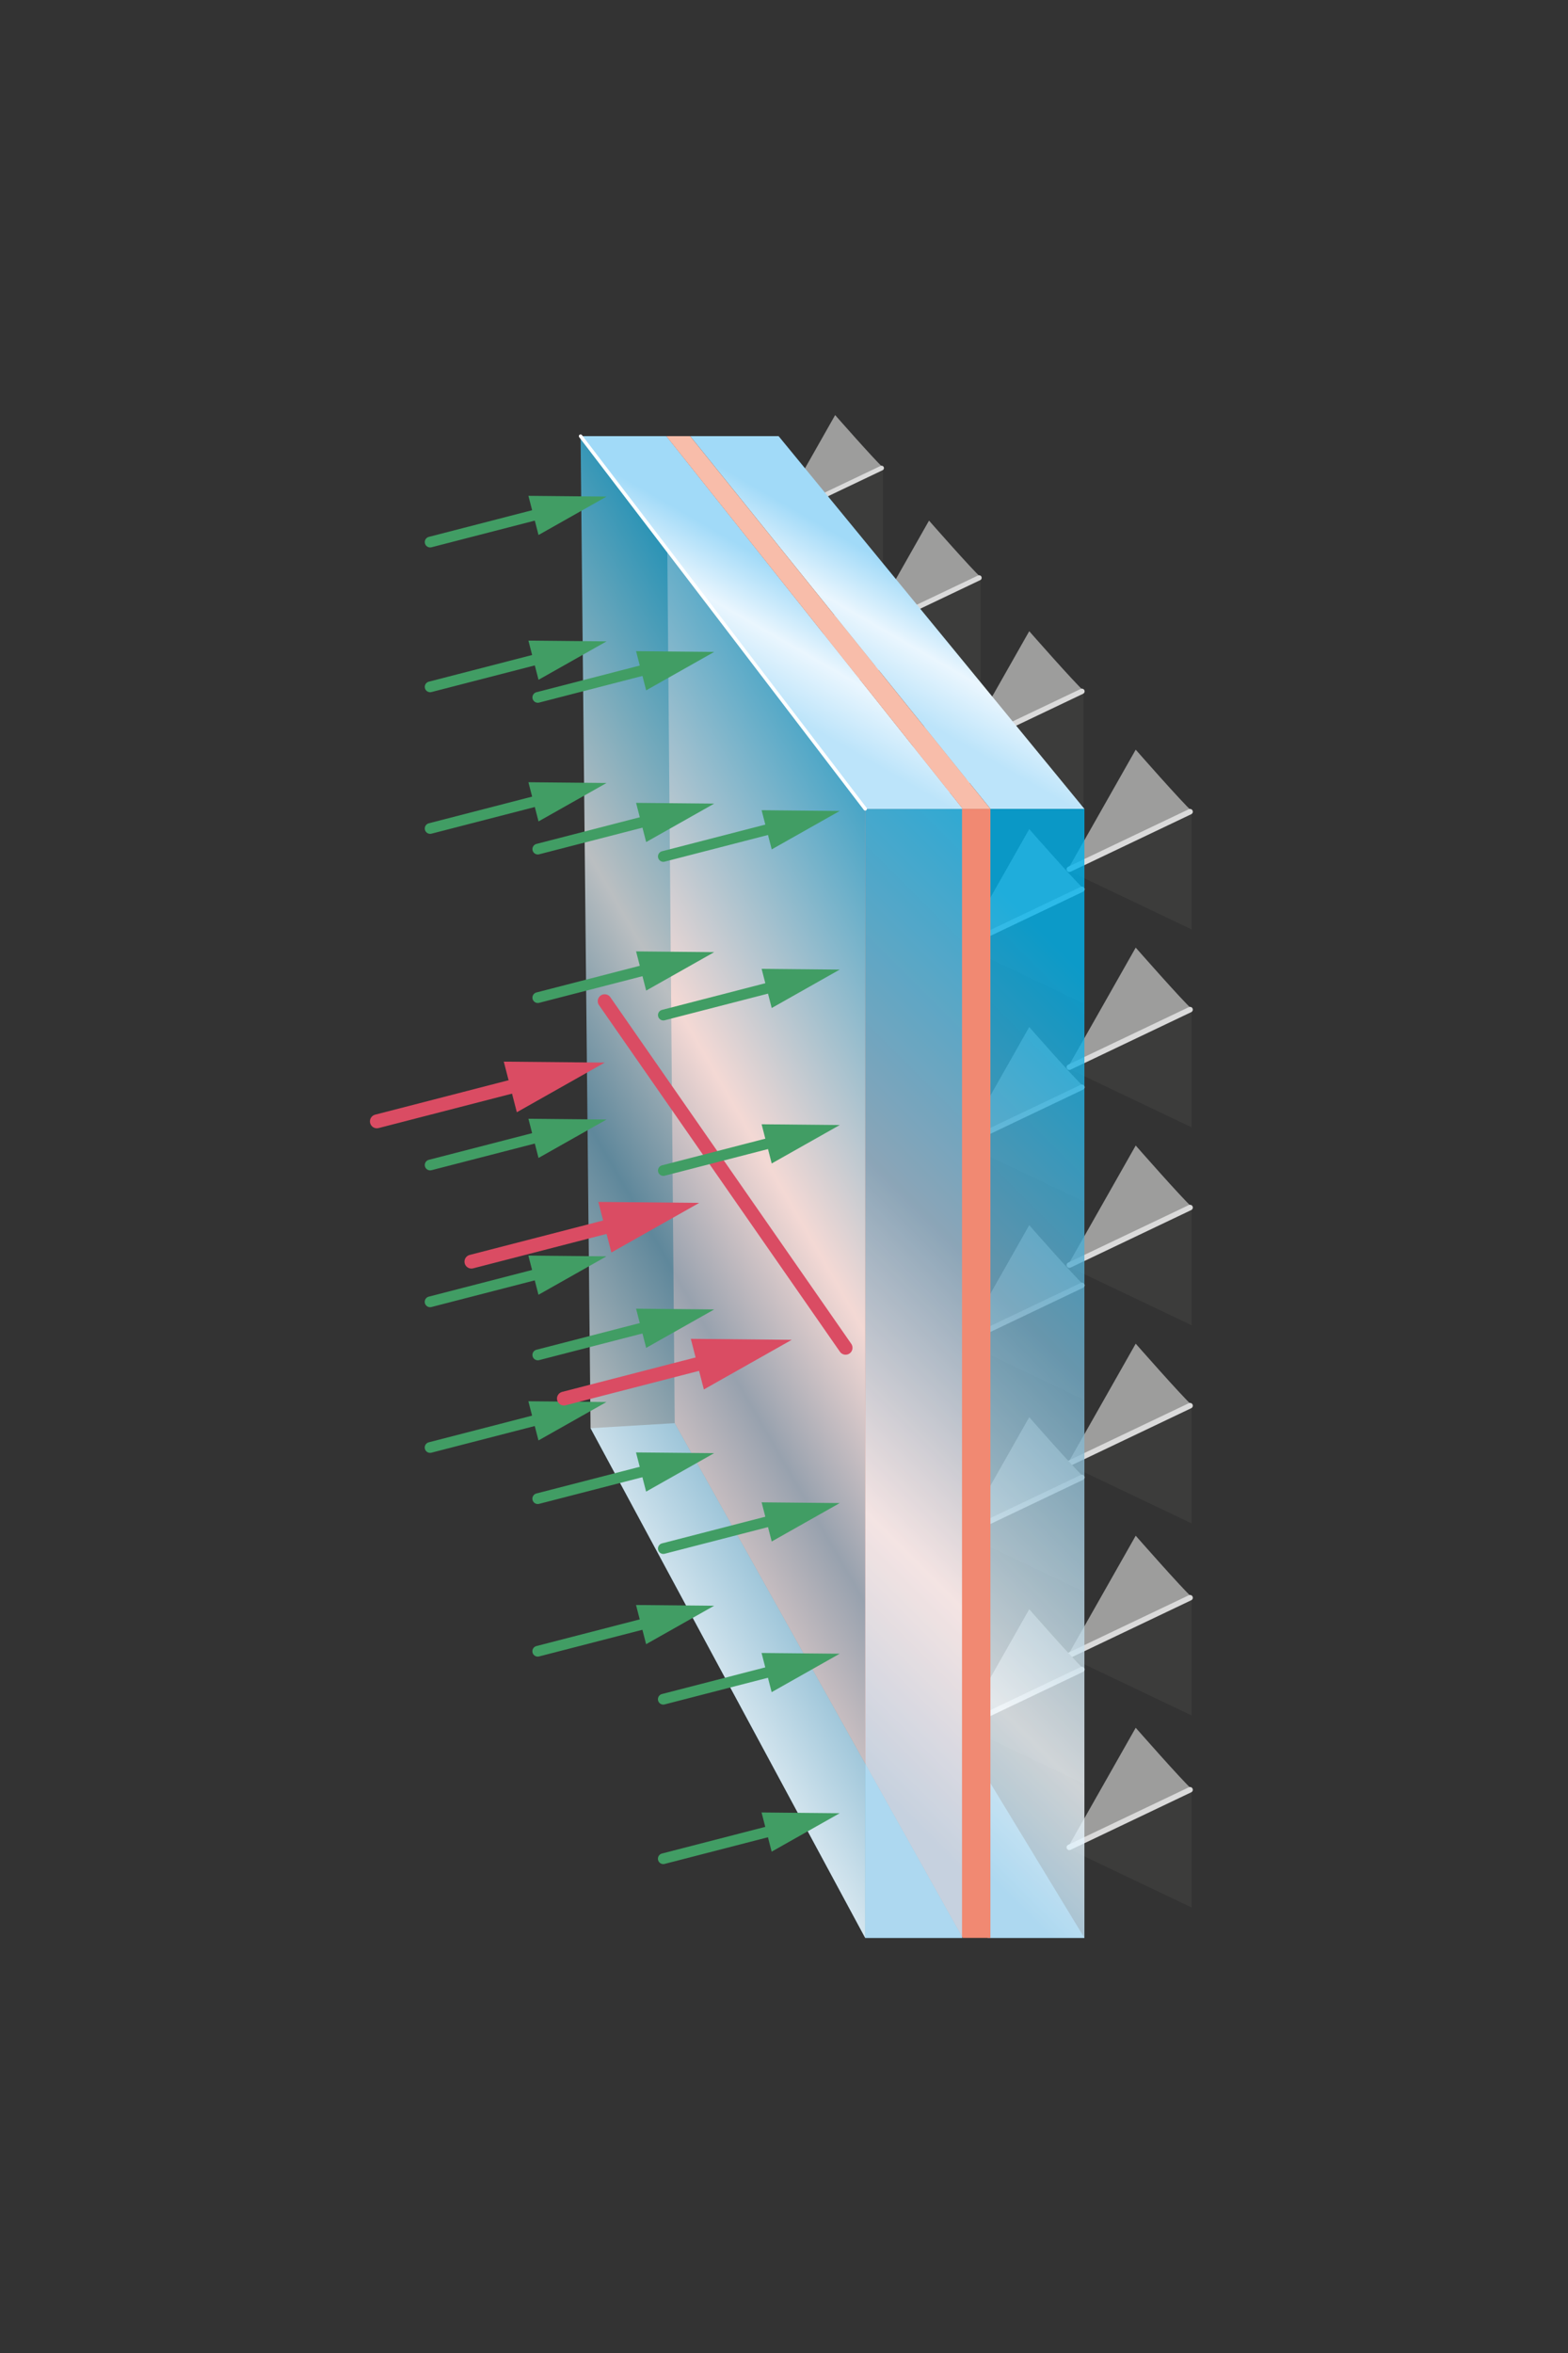 <?xml version="1.0" encoding="utf-8"?>
<!-- Generator: Adobe Illustrator 26.0.3, SVG Export Plug-In . SVG Version: 6.00 Build 0)  -->
<svg version="1.1" id="Ebene_1_00000043421487412660170990000006750113776598479507_"
	 xmlns="http://www.w3.org/2000/svg" xmlns:xlink="http://www.w3.org/1999/xlink" x="0px" y="0px"
	 viewBox="0 0 226.772 340.157" style="enable-background:new 0 0 226.772 340.157;" xml:space="preserve">
<rect x="0" y="0" width="226.772" height="340.157" fill="#333333" stroke="none"/>
<style type="text/css">
	.st0{fill-rule:evenodd;clip-rule:evenodd;fill:#3C3C3B;}
	.st1{fill-rule:evenodd;clip-rule:evenodd;fill:#9D9D9C;}
	.st2{fill:none;stroke:#DADADA;stroke-width:0.8;stroke-linecap:round;stroke-linejoin:round;stroke-miterlimit:3.864;}
	.st3{fill:none;stroke:#DADADA;stroke-width:0.776;stroke-linecap:round;stroke-linejoin:round;stroke-miterlimit:3.864;}
	.st4{fill:none;stroke:#DADADA;stroke-width:0.738;stroke-linecap:round;stroke-linejoin:round;stroke-miterlimit:3.864;}
	.st5{fill:none;stroke:#DADADA;stroke-width:0.684;stroke-linecap:round;stroke-linejoin:round;stroke-miterlimit:3.864;}
	.st6{fill:#72ACC8;}
	.st7{fill:#F18972;}
	.st8{opacity:0.8;}
	.st9{fill:url(#SVGID_1_);}
	.st10{fill:url(#SVGID_00000070822562653967172090000013740445363387762616_);}
	.st11{fill:url(#SVGID_00000115479585439770142010000009603441487288043412_);}
	.st12{fill:url(#SVGID_00000183208292015843532580000011874413774734596767_);}
	.st13{fill:#F8BDAA;}
	.st14{opacity:0.7;fill:url(#SVGID_00000182499637019244972420000006651527719992375938_);}
	.st15{fill:none;stroke:#FFFFFF;stroke-width:0.5;stroke-linecap:round;stroke-linejoin:round;stroke-miterlimit:3.864;}
	.st16{fill:none;stroke:#419D64;stroke-width:1.549;stroke-linecap:round;stroke-miterlimit:3.864;}
	.st17{fill:#419D64;}
	
		.st18{fill-rule:evenodd;clip-rule:evenodd;fill:none;stroke:#DA4C63;stroke-width:2;stroke-linecap:round;stroke-miterlimit:3.864;}
	.st19{fill:none;stroke:#DA4C63;stroke-width:2;stroke-linecap:round;stroke-miterlimit:3.864;}
	.st20{fill:#DA4C63;}
</style>
<g id="Ebene_1">
	<g>
		<polygon class="st0" points="172.344,134.362 154.372,125.798 172.344,117.233 		"/>
		<path class="st1" d="M172.344,117.233c-1.352-1.187-8.092-8.856-8.092-8.856l-9.88,17.421
			L172.344,117.233z"/>
		<line class="st2" x1="154.655" y1="125.663" x2="172.111" y2="117.344"/>
	</g>
	<g>
		<polygon class="st0" points="156.7,116.448 139.27,108.142 156.7,99.837 		"/>
		<path class="st1" d="M156.7,99.837c-1.311-1.151-7.847-8.589-7.847-8.589
			l-9.582,16.894L156.7,99.837z"/>
		<line class="st3" x1="139.545" y1="108.012" x2="156.474" y2="99.944"/>
	</g>
	<g>
		<polygon class="st0" points="141.821,99.224 125.248,91.327 141.821,83.429 		"/>
		<path class="st1" d="M141.821,83.429c-1.247-1.095-7.462-8.167-7.462-8.167
			l-9.111,16.064L141.821,83.429z"/>
		<line class="st4" x1="125.509" y1="91.202" x2="141.607" y2="83.531"/>
	</g>
	<g>
		<polygon class="st0" points="127.697,82.208 112.343,74.891 127.697,67.573 		"/>
		<path class="st1" d="M127.697,67.573c-1.155-1.014-6.913-7.566-6.913-7.566l-8.442,14.884
			L127.697,67.573z"/>
		<line class="st5" x1="112.584" y1="74.775" x2="127.499" y2="67.668"/>
	</g>
	<g>
		<polygon class="st0" points="172.344,162.975 154.372,154.411 172.344,145.846 		"/>
		<path class="st1" d="M172.344,145.846c-1.352-1.187-8.092-8.856-8.092-8.856
			l-9.88,17.421L172.344,145.846z"/>
		<line class="st2" x1="154.655" y1="154.276" x2="172.111" y2="145.957"/>
	</g>
	<g>
		<polygon class="st0" points="156.7,145.061 139.27,136.756 156.7,128.45 		"/>
		<path class="st1" d="M156.7,128.45c-1.311-1.151-7.847-8.589-7.847-8.589
			l-9.582,16.894L156.7,128.45z"/>
		<line class="st3" x1="139.545" y1="136.625" x2="156.474" y2="128.557"/>
	</g>
	<g>
		<polygon class="st0" points="141.821,127.837 125.248,119.94 141.821,112.042 		"/>
		<path class="st1" d="M141.821,112.042c-1.247-1.095-7.462-8.167-7.462-8.167
			l-9.111,16.064L141.821,112.042z"/>
		<line class="st4" x1="125.509" y1="119.816" x2="141.607" y2="112.144"/>
	</g>
	<g>
		<polygon class="st0" points="127.697,110.821 112.343,103.504 127.697,96.186 		"/>
		<path class="st1" d="M127.697,96.186c-1.155-1.014-6.913-7.566-6.913-7.566l-8.442,14.884
			L127.697,96.186z"/>
		<line class="st5" x1="112.584" y1="103.389" x2="127.499" y2="96.281"/>
	</g>
	<g>
		<polygon class="st0" points="172.344,191.588 154.372,183.024 172.344,174.459 		"/>
		<path class="st1" d="M172.344,174.459c-1.352-1.187-8.092-8.856-8.092-8.856
			l-9.88,17.421L172.344,174.459z"/>
		<line class="st2" x1="154.655" y1="182.889" x2="172.111" y2="174.57"/>
	</g>
	<g>
		<polygon class="st0" points="156.7,173.675 139.27,165.369 156.7,157.063 		"/>
		<path class="st1" d="M156.7,157.063c-1.311-1.151-7.847-8.589-7.847-8.589
			l-9.582,16.894L156.7,157.063z"/>
		<line class="st3" x1="139.545" y1="165.238" x2="156.474" y2="157.17"/>
	</g>
	<g>
		<polygon class="st0" points="141.821,156.451 125.248,148.553 141.821,140.655 		"/>
		<path class="st1" d="M141.821,140.655c-1.247-1.095-7.462-8.167-7.462-8.167
			l-9.111,16.064L141.821,140.655z"/>
		<line class="st4" x1="125.509" y1="148.429" x2="141.607" y2="140.757"/>
	</g>
	<g>
		<polygon class="st0" points="127.697,139.434 112.343,132.117 127.697,124.8 		"/>
		<path class="st1" d="M127.697,124.8c-1.155-1.014-6.913-7.566-6.913-7.566
			l-8.442,14.884L127.697,124.8z"/>
		<line class="st5" x1="112.584" y1="132.002" x2="127.499" y2="124.894"/>
	</g>
	<g>
		<polygon class="st0" points="172.344,220.231 154.372,211.667 172.344,203.102 		"/>
		<path class="st1" d="M172.344,203.102c-1.352-1.187-8.092-8.856-8.092-8.856
			l-9.88,17.421L172.344,203.102z"/>
		<line class="st2" x1="154.655" y1="211.532" x2="172.111" y2="203.213"/>
	</g>
	<g>
		<polygon class="st0" points="156.7,202.317 139.27,194.012 156.7,185.706 		"/>
		<path class="st1" d="M156.7,185.706c-1.311-1.151-7.847-8.589-7.847-8.589
			l-9.582,16.894L156.7,185.706z"/>
		<line class="st3" x1="139.545" y1="193.881" x2="156.474" y2="185.813"/>
	</g>
	<g>
		<polygon class="st0" points="141.821,185.093 125.248,177.196 141.821,169.298 		"/>
		<path class="st1" d="M141.821,169.298c-1.247-1.095-7.462-8.167-7.462-8.167
			l-9.111,16.064L141.821,169.298z"/>
		<line class="st4" x1="125.509" y1="177.072" x2="141.607" y2="169.4"/>
	</g>
	<g>
		<polygon class="st0" points="127.697,168.077 112.343,160.76 127.697,153.442 		"/>
		<path class="st1" d="M127.697,153.442c-1.155-1.014-6.913-7.566-6.913-7.566
			l-8.442,14.884L127.697,153.442z"/>
		<line class="st5" x1="112.584" y1="160.645" x2="127.499" y2="153.537"/>
	</g>
	<g>
		<polygon class="st0" points="172.344,247.994 154.372,239.43 172.344,230.865 		"/>
		<path class="st1" d="M172.344,230.865c-1.352-1.187-8.092-8.856-8.092-8.856
			l-9.88,17.421L172.344,230.865z"/>
		<line class="st2" x1="154.655" y1="239.295" x2="172.111" y2="230.976"/>
	</g>
	<g>
		<polygon class="st0" points="156.7,230.08 139.27,221.775 156.7,213.469 		"/>
		<path class="st1" d="M156.7,213.469c-1.311-1.151-7.847-8.589-7.847-8.589
			l-9.582,16.894L156.7,213.469z"/>
		<line class="st3" x1="139.545" y1="221.644" x2="156.474" y2="213.576"/>
	</g>
	<g>
		<polygon class="st0" points="141.821,212.857 125.248,204.959 141.821,197.061 		"/>
		<path class="st1" d="M141.821,197.061c-1.247-1.095-7.462-8.167-7.462-8.167
			l-9.111,16.064L141.821,197.061z"/>
		<line class="st4" x1="125.509" y1="204.835" x2="141.607" y2="197.163"/>
	</g>
	<g>
		<polygon class="st0" points="127.697,195.84 112.343,188.523 127.697,181.206 		"/>
		<path class="st1" d="M127.697,181.206c-1.155-1.014-6.913-7.566-6.913-7.566
			l-8.442,14.884L127.697,181.206z"/>
		<line class="st5" x1="112.584" y1="188.408" x2="127.499" y2="181.3"/>
	</g>
	<g>
		<polygon class="st0" points="172.344,275.757 154.372,267.193 172.344,258.628 		"/>
		<path class="st1" d="M172.344,258.628c-1.352-1.187-8.092-8.856-8.092-8.856
			l-9.88,17.421L172.344,258.628z"/>
		<line class="st2" x1="154.655" y1="267.058" x2="172.111" y2="258.739"/>
	</g>
	<g>
		<polygon class="st0" points="156.7,257.844 139.27,249.538 156.7,241.232 		"/>
		<path class="st1" d="M156.7,241.232c-1.311-1.151-7.847-8.589-7.847-8.589
			l-9.582,16.894L156.7,241.232z"/>
		<line class="st3" x1="139.545" y1="249.407" x2="156.474" y2="241.339"/>
	</g>
	<g>
		<polygon class="st0" points="141.821,240.62 125.248,232.722 141.821,224.825 		"/>
		<path class="st1" d="M141.821,224.825c-1.247-1.095-7.462-8.167-7.462-8.167
			l-9.111,16.064L141.821,224.825z"/>
		<line class="st4" x1="125.509" y1="232.598" x2="141.607" y2="224.927"/>
	</g>
	<g>
		<polygon class="st0" points="127.697,223.603 112.343,216.286 127.697,208.969 		"/>
		<path class="st1" d="M127.697,208.969c-1.155-1.014-6.913-7.566-6.913-7.566
			l-8.442,14.884L127.697,208.969z"/>
		<line class="st5" x1="112.584" y1="216.171" x2="127.499" y2="209.063"/>
	</g>
	<polygon class="st6" points="143.238,280.151 156.832,280.151 111.603,205.738 100.846,205.738 	
		"/>
	<polygon class="st6" points="139.238,280.151 97.582,205.738 85.409,206.466 125.131,280.151 	"/>
	<polygon class="st7" points="139.238,280.151 139.238,116.933 96.369,63.051 97.582,205.738 	"/>
	<g class="st8">
		<linearGradient id="SVGID_1_" gradientUnits="userSpaceOnUse" x1="87.827" y1="242.846" x2="176.436" y2="154.237">
			<stop  offset="0.133" style="stop-color:#BCE4FA"/>
			<stop  offset="0.348" style="stop-color:#F5FBFF"/>
			<stop  offset="0.639" style="stop-color:#72ACC8"/>
			<stop  offset="1" style="stop-color:#00B1EB"/>
		</linearGradient>
		<rect x="125.131" y="116.933" class="st9" width="14" height="163.218"/>
	</g>
	<g class="st8">
		
			<linearGradient id="SVGID_00000108989214066664030070000014950450410396445364_" gradientUnits="userSpaceOnUse" x1="105.527" y1="242.846" x2="194.136" y2="154.237">
			<stop  offset="0.051" style="stop-color:#BCE4FA"/>
			<stop  offset="0.197" style="stop-color:#F5FBFF"/>
			<stop  offset="0.535" style="stop-color:#72ACC8"/>
			<stop  offset="0.865" style="stop-color:#00B1EB"/>
		</linearGradient>
		
			<rect x="142.832" y="116.933" style="fill:url(#SVGID_00000108989214066664030070000014950450410396445364_);" width="14" height="163.218"/>
	</g>
	<g>
		<rect x="139.238" y="116.933" class="st7" width="4" height="163.218"/>
	</g>
	
		<linearGradient id="SVGID_00000129199125042751092740000005718940201861210300_" gradientUnits="userSpaceOnUse" x1="103.319" y1="104.34" x2="119.461" y2="76.383">
		<stop  offset="0.194" style="stop-color:#BCE4FA"/>
		<stop  offset="0.468" style="stop-color:#EAF6FE"/>
		<stop  offset="0.744" style="stop-color:#A1DAF8"/>
	</linearGradient>
	<polygon style="fill:url(#SVGID_00000129199125042751092740000005718940201861210300_);" points="125.131,116.933 
		83.968,63.051 96.369,63.051 139.238,116.933 	"/>
	
		<linearGradient id="SVGID_00000008122967780625406380000008392476793318272161_" gradientUnits="userSpaceOnUse" x1="120.387" y1="103.74" x2="136.061" y2="76.592">
		<stop  offset="0.194" style="stop-color:#BCE4FA"/>
		<stop  offset="0.468" style="stop-color:#EAF6FE"/>
		<stop  offset="0.744" style="stop-color:#A1DAF8"/>
	</linearGradient>
	<polygon style="fill:url(#SVGID_00000008122967780625406380000008392476793318272161_);" points="143.238,116.933 
		99.817,63.051 112.607,63.051 156.832,116.933 	"/>
	<polygon class="st13" points="96.369,63.051 99.817,63.051 143.238,116.933 139.238,116.933 	"/>
	
		<linearGradient id="SVGID_00000081614021854057848090000007355169404360050872_" gradientUnits="userSpaceOnUse" x1="72.982" y1="189.826" x2="143.658" y2="149.022">
		<stop  offset="0" style="stop-color:#FFFFFF"/>
		<stop  offset="0.296" style="stop-color:#72ACC8"/>
		<stop  offset="0.536" style="stop-color:#F5FBFF"/>
		<stop  offset="1" style="stop-color:#00B1EB"/>
	</linearGradient>
	<polygon style="opacity:0.7;fill:url(#SVGID_00000081614021854057848090000007355169404360050872_);" points="
		83.968,63.051 125.131,116.933 125.131,280.151 85.409,206.466 	"/>
	<line class="st15" x1="83.968" y1="63.051" x2="125.131" y2="116.933"/>
</g>
<g id="Ebene_2">
	<g>
		<g>
			<line class="st16" x1="62.209" y1="99.296" x2="79.085" y2="94.944"/>
			<g>
				<polygon class="st17" points="77.884,98.274 87.721,92.719 76.423,92.61 				"/>
			</g>
		</g>
	</g>
	<g>
		<g>
			<line class="st16" x1="62.209" y1="119.769" x2="79.085" y2="115.416"/>
			<g>
				<polygon class="st17" points="77.884,118.747 87.721,113.191 76.423,113.083 				"/>
			</g>
		</g>
	</g>
	<g>
		<g>
			<line class="st16" x1="62.209" y1="168.419" x2="79.085" y2="164.067"/>
			<g>
				<polygon class="st17" points="77.884,167.397 87.721,161.842 76.423,161.733 				"/>
			</g>
		</g>
	</g>
	<g>
		<g>
			<line class="st16" x1="62.201" y1="188.198" x2="79.077" y2="183.846"/>
			<g>
				<polygon class="st17" points="77.876,187.176 87.713,181.621 76.415,181.512 				"/>
			</g>
		</g>
	</g>
	<g>
		<g>
			<line class="st16" x1="62.201" y1="209.256" x2="79.077" y2="204.904"/>
			<g>
				<polygon class="st17" points="77.876,208.234 87.713,202.679 76.415,202.57 				"/>
			</g>
		</g>
	</g>
	<g>
		<g>
			<line class="st16" x1="62.209" y1="78.365" x2="79.085" y2="74.013"/>
			<g>
				<polygon class="st17" points="77.884,77.343 87.721,71.788 76.423,71.679 				"/>
			</g>
		</g>
	</g>
	<g>
		<g>
			<line class="st16" x1="95.934" y1="146.744" x2="112.81" y2="142.392"/>
			<g>
				<polygon class="st17" points="111.609,145.722 121.447,140.166 110.149,140.058 				"/>
			</g>
		</g>
	</g>
	<g>
		<g>
			<line class="st16" x1="95.934" y1="223.867" x2="112.81" y2="219.515"/>
			<g>
				<polygon class="st17" points="111.609,222.845 121.447,217.29 110.149,217.181 				"/>
			</g>
		</g>
	</g>
	<g>
		<g>
			<line class="st16" x1="95.926" y1="245.646" x2="112.802" y2="241.294"/>
			<g>
				<polygon class="st17" points="111.601,244.624 121.438,239.069 110.14,238.96 				"/>
			</g>
		</g>
	</g>
	<g>
		<g>
			<line class="st16" x1="95.926" y1="268.704" x2="112.802" y2="264.352"/>
			<g>
				<polygon class="st17" points="111.601,267.682 121.438,262.127 110.14,262.018 				"/>
			</g>
		</g>
	</g>
	<g>
		<g>
			<line class="st16" x1="95.934" y1="123.812" x2="112.81" y2="119.46"/>
			<g>
				<polygon class="st17" points="111.609,122.79 121.447,117.235 110.149,117.126 				"/>
			</g>
		</g>
	</g>
	<g>
		<g>
			<line class="st16" x1="77.778" y1="122.751" x2="94.654" y2="118.399"/>
			<g>
				<polygon class="st17" points="93.453,121.729 103.291,116.173 91.993,116.065 				"/>
			</g>
		</g>
	</g>
	<g>
		<g>
			<line class="st16" x1="77.778" y1="144.223" x2="94.654" y2="139.871"/>
			<g>
				<polygon class="st17" points="93.453,143.201 103.291,137.646 91.993,137.537 				"/>
			</g>
		</g>
	</g>
	<g>
		<g>
			<line class="st16" x1="77.778" y1="195.874" x2="94.654" y2="191.522"/>
			<g>
				<polygon class="st17" points="93.453,194.852 103.291,189.297 91.993,189.188 				"/>
			</g>
		</g>
	</g>
	<g>
		<g>
			<line class="st16" x1="77.77" y1="216.653" x2="94.646" y2="212.301"/>
			<g>
				<polygon class="st17" points="93.445,215.631 103.282,210.075 91.984,209.967 				"/>
			</g>
		</g>
	</g>
	<g>
		<g>
			<line class="st16" x1="77.77" y1="238.711" x2="94.646" y2="234.359"/>
			<g>
				<polygon class="st17" points="93.445,237.689 103.282,232.133 91.984,232.025 				"/>
			</g>
		</g>
	</g>
	<g>
		<g>
			<line class="st16" x1="77.778" y1="100.819" x2="94.654" y2="96.467"/>
			<g>
				<polygon class="st17" points="93.453,99.797 103.291,94.242 91.993,94.133 				"/>
			</g>
		</g>
	</g>
	<line class="st18" x1="87.449" y1="144.735" x2="122.294" y2="194.842"/>
	<g>
		<g>
			<line class="st19" x1="54.503" y1="162.11" x2="76.297" y2="156.489"/>
			<g>
				<polygon class="st20" points="74.746,160.789 87.45,153.615 72.86,153.475 				"/>
			</g>
		</g>
	</g>
	<g>
		<g>
			<line class="st19" x1="81.554" y1="202.184" x2="103.348" y2="196.563"/>
			<g>
				<polygon class="st20" points="101.797,200.864 114.501,193.69 99.91,193.549 				"/>
			</g>
		</g>
	</g>
	<g>
		<g>
			<line class="st19" x1="68.177" y1="182.387" x2="89.971" y2="176.767"/>
			<g>
				<polygon class="st20" points="88.42,181.067 101.124,173.893 86.534,173.753 				"/>
			</g>
		</g>
	</g>
	<g>
		<g>
			<line class="st16" x1="95.934" y1="169.216" x2="112.81" y2="164.864"/>
			<g>
				<polygon class="st17" points="111.609,168.194 121.447,162.639 110.149,162.53 				"/>
			</g>
		</g>
	</g>
</g>
</svg>
